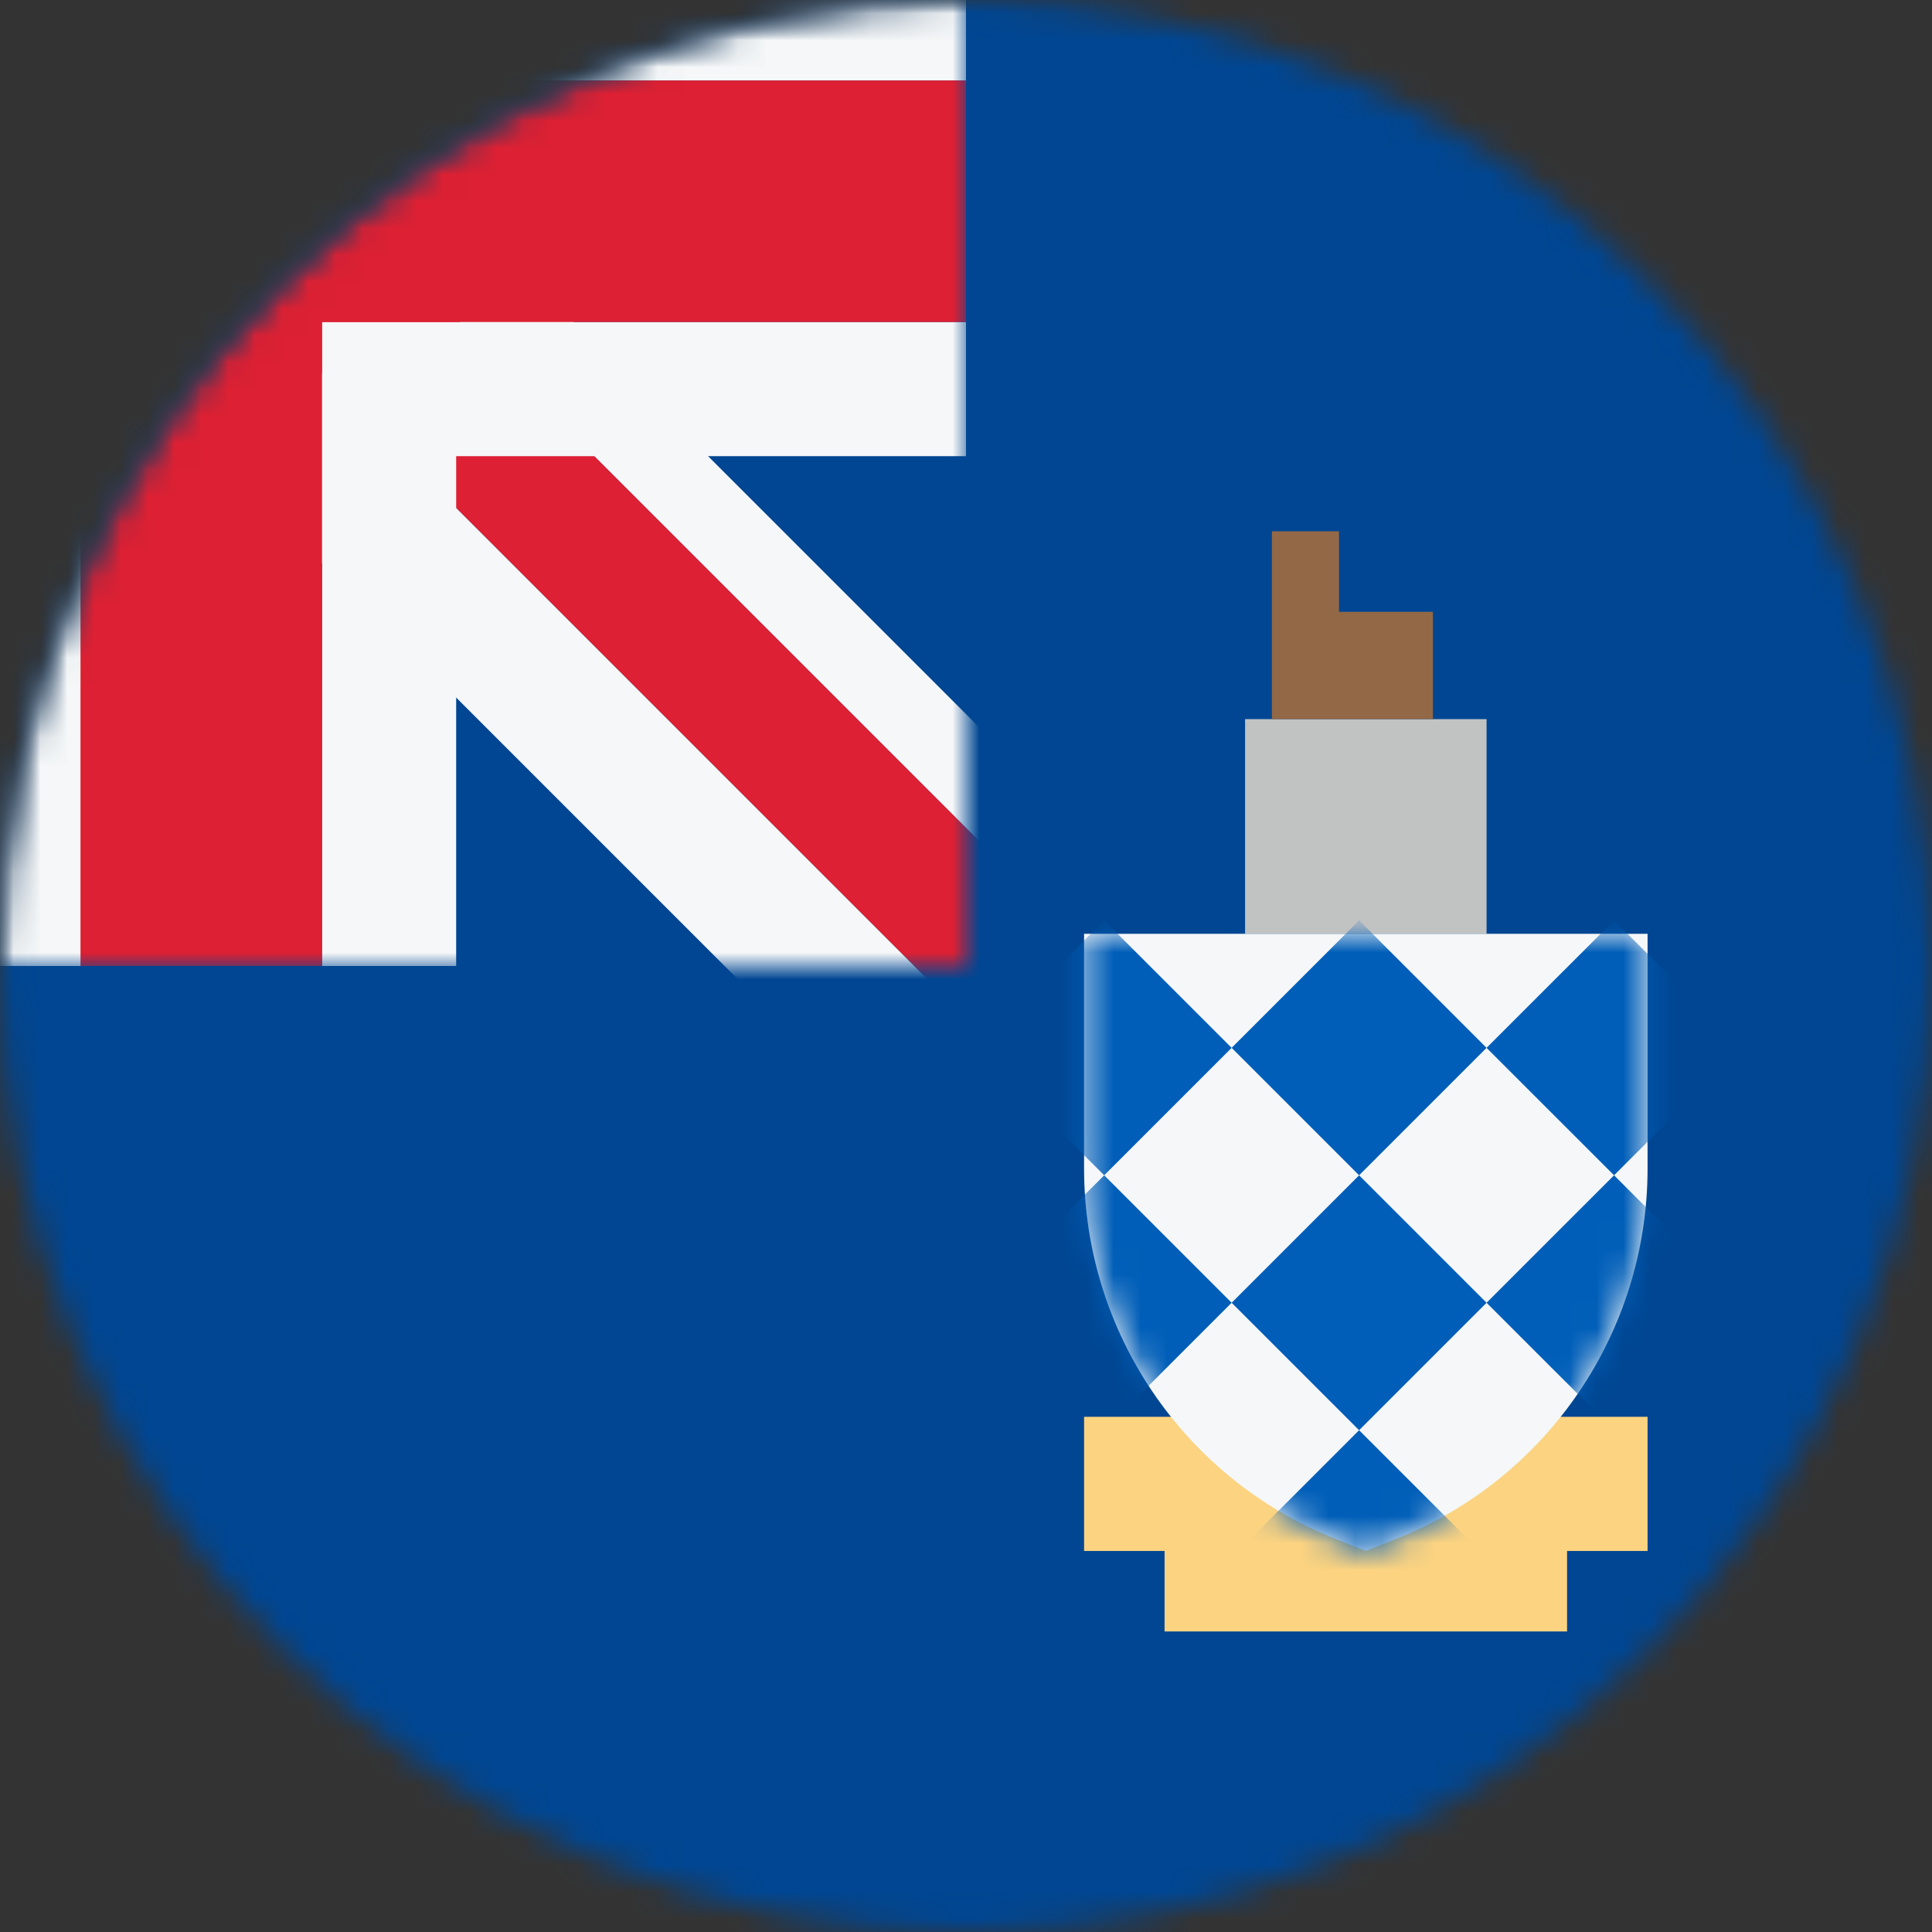<svg width="72" height="72" viewBox="0 0 72 72" fill="none" xmlns="http://www.w3.org/2000/svg">
<rect x="0" y="0" width="72" height="72" fill="#333333" stroke="none"/>
<mask id="mask0_38_10769" style="mask-type:alpha" maskUnits="userSpaceOnUse" x="0" y="0" width="72" height="72">
<circle cx="36" cy="36" r="36" transform="rotate(-90 36 36)" fill="#D9D9D9"/>
</mask>
<g mask="url(#mask0_38_10769)">
<rect width="72" height="72" fill="#004692"/>
<rect x="46.4" y="26.8" width="9" height="8" fill="#C1C3C3"/>
<path d="M47.4 19.8L49.9 19.8L49.9 22.8L53.4 22.8L53.4 26.8L47.4 26.8L47.4 19.8Z" fill="#936846"/>
<path d="M61.4 52.8H40.4V57.8H43.4V60.8H58.4V57.8H61.4V52.8Z" fill="#FBD381"/>
<path d="M40.4 34.8L61.4 34.8L61.4 43.543C61.4 49.627 57.692 55.095 52.04 57.346L50.9 57.8L49.76 57.346C44.109 55.095 40.4 49.626 40.4 43.543L40.4 34.8Z" fill="#F5F7F8"/>
<mask id="mask1_38_10769" style="mask-type:alpha" maskUnits="userSpaceOnUse" x="0" y="0" width="36" height="36">
<path d="M0 36C-8.69081e-07 16.118 16.118 -7.04529e-07 36 -1.57361e-06L36 36L0 36Z" fill="#002F6C"/>
</mask>
<g mask="url(#mask1_38_10769)">
<rect x="-0" width="36" height="36" fill="#004692"/>
<path d="M12.522 3.134L10.401 5.255L39.927 34.781L42.048 32.66L12.522 3.134Z" fill="#F5F7F8"/>
<path d="M6.865 8.791L3.33 12.326L32.856 41.852L36.392 38.317L6.865 8.791Z" fill="#F5F7F8"/>
<path d="M6.865 8.791L10.401 5.255L39.927 34.781L36.392 38.317L6.865 8.791Z" fill="#DD2033"/>
<path d="M36 12V17L17 17L17 36H12V12H36Z" fill="#F5F7F8"/>
<path d="M36 -2V3L5 3L5 36H0V-2H36Z" fill="#F5F7F8"/>
<path fill-rule="evenodd" clip-rule="evenodd" d="M3 36H12L12 12L36 12V3H12H3L3 12L3 36Z" fill="#DD2033"/>
</g>
</g>
<mask id="mask2_38_10769" style="mask-type:alpha" maskUnits="userSpaceOnUse" x="40" y="34" width="22" height="24">
<path d="M40.4 34.8L61.4 34.8L61.4 43.543C61.4 49.627 57.692 55.095 52.04 57.346L50.9 57.8L49.76 57.346C44.109 55.095 40.4 49.627 40.4 43.543L40.4 34.8Z" fill="#F5F7F8"/>
</mask>
<g mask="url(#mask2_38_10769)">
<path d="M50.65 34.3L55.4 39.05L50.65 43.8L45.9 39.05L50.65 34.3Z" fill="#005EB8"/>
<path d="M41.15 43.8L45.9 48.55L41.15 53.3L36.4 48.55L41.15 43.8Z" fill="#005EB8"/>
<path d="M64.901 39.05L60.151 34.3L55.4 39.05L60.151 43.8L64.901 39.05Z" fill="#005EB8"/>
<path d="M50.65 43.8L55.4 48.55L50.65 53.3L55.4 58.05L50.65 62.8L45.9 58.05L50.65 53.3L45.9 48.55L50.65 43.8Z" fill="#005EB8"/>
<path d="M45.9 39.05L41.15 34.3L36.4 39.05L41.15 43.8L45.9 39.05Z" fill="#005EB8"/>
<path d="M60.151 43.8L64.901 48.55L60.151 53.3L55.4 48.55L60.151 43.8Z" fill="#005EB8"/>
</g>
</svg>
